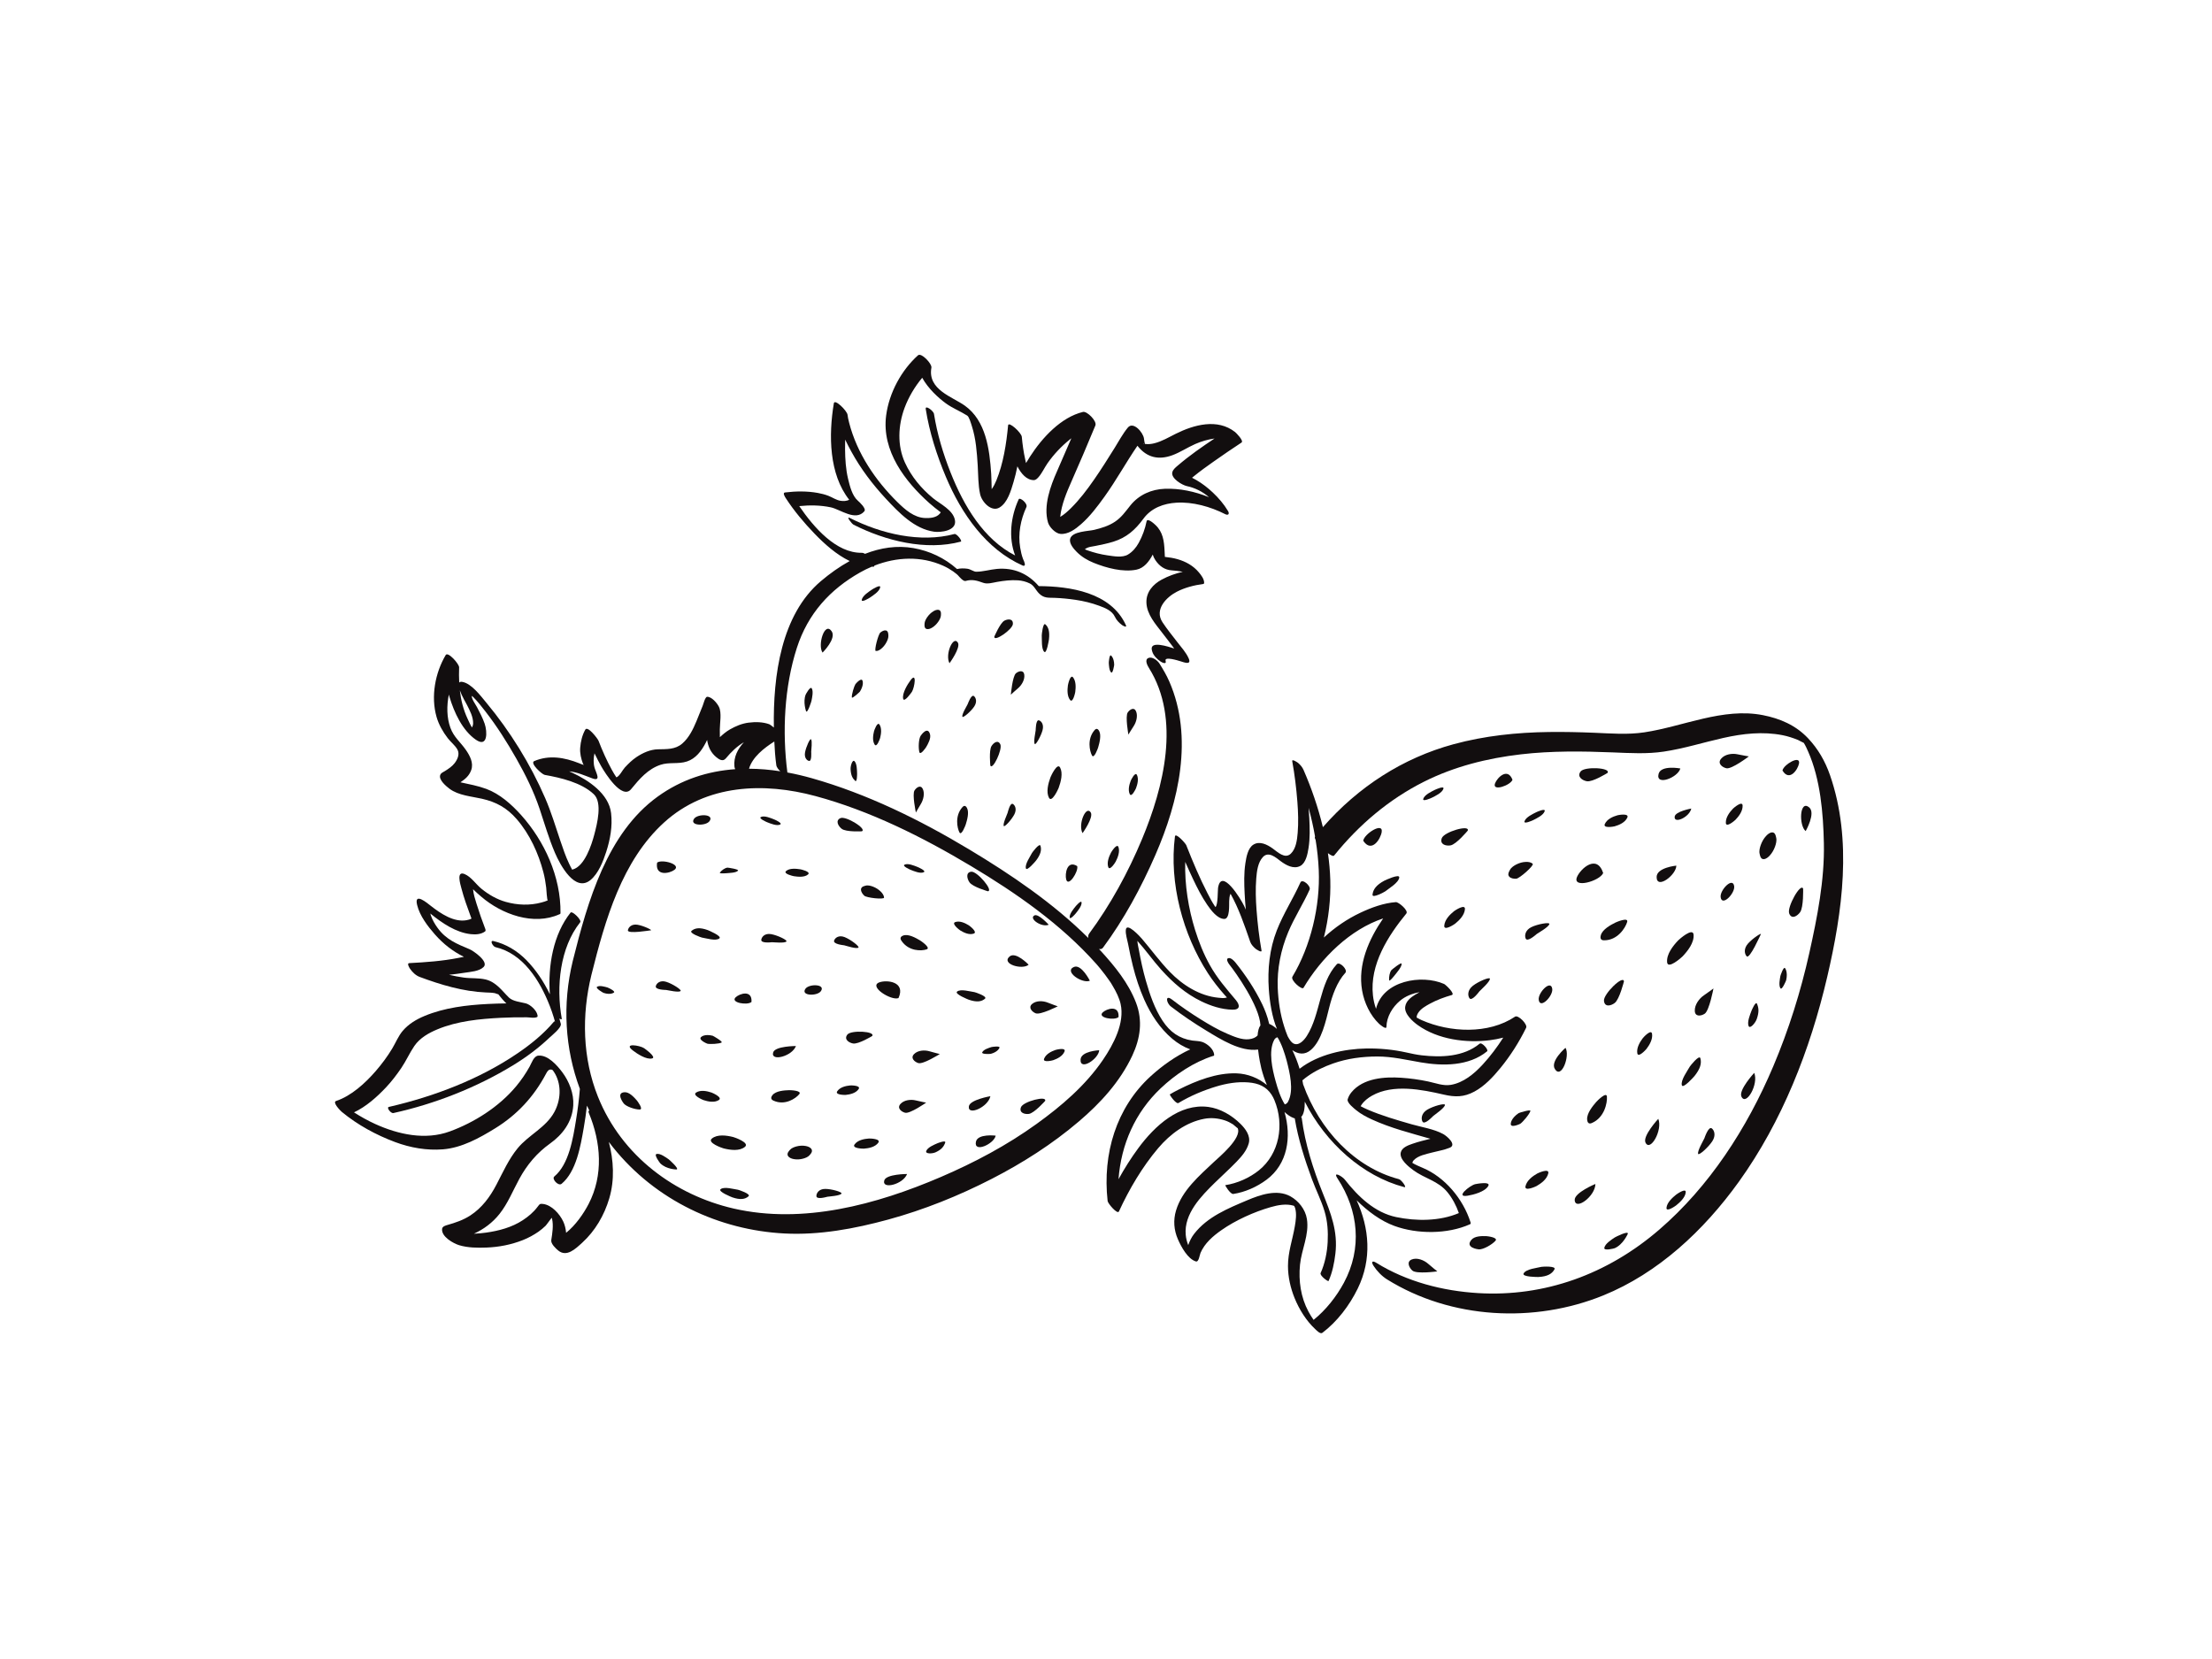 <?xml version="1.0" encoding="utf-8"?>
<!-- Generator: Adobe Illustrator 17.0.0, SVG Export Plug-In . SVG Version: 6.00 Build 0)  -->
<!DOCTYPE svg PUBLIC "-//W3C//DTD SVG 1.1//EN" "http://www.w3.org/Graphics/SVG/1.1/DTD/svg11.dtd">
<svg version="1.1" id="Layer_1" xmlns="http://www.w3.org/2000/svg" xmlns:xlink="http://www.w3.org/1999/xlink" x="0px" y="0px"
	 width="800px" height="600px" viewBox="0 0 800 600" enable-background="new 0 0 800 600" xml:space="preserve">
<g>
	<path fill="#120E0F" d="M269.421,414.772c1.815-1.51-3.748-3.426-4.255-3.552c-2.412-0.602-5.754-1.072-7.718,0.562
		c-1.814,1.51,3.75,3.426,4.256,3.552C264.116,415.936,267.458,416.406,269.421,414.772z"/>
	<path fill="#120E0F" d="M329.405,314.615c1.12,0.435,3.499,1.455,4.707,0.821c0.962-0.505-2.079-1.813-2.273-1.887
		c-1.121-0.434-3.5-1.457-4.707-0.821C326.171,313.233,329.211,314.541,329.405,314.615z"/>
	<path fill="#120E0F" d="M338.964,413.509c-1.101,0.489-3.502,1.45-3.983,2.785c-0.379,1.063,2.175,1.014,3.431,0.431
		c2.186-1.017,2.95-2.13,3.43-3.465C342.223,412.198,339.153,413.425,338.964,413.509z"/>
	<path fill="#120E0F" d="M241.852,419.291c-0.997-0.694-3.093-2.265-4.406-1.938c-1.044,0.26,1.205,3.232,1.356,3.383
		c2.229,2.218,5.907,2.218,5.907,2.218C245.753,422.694,242.025,419.411,241.852,419.291z"/>
	<path fill="#120E0F" d="M282.163,298.196c0.962-0.506-2.079-1.812-2.272-1.888c-1.121-0.433-3.499-1.456-4.707-0.821
		c-0.961,0.506,2.079,1.814,2.272,1.889C278.577,297.81,280.956,298.831,282.163,298.196z"/>
	<path fill="#120E0F" d="M358.186,396.455c0,0-7.449,1.276-7.783,3.672C349.912,403.666,357.369,400.417,358.186,396.455z"/>
	<path fill="#120E0F" d="M374.549,366.472c1.691,0.693,8.003-2.523,8.003-2.523s-2.329-0.813-3.606-1.337
		c-1.691-0.694-4.211-0.798-5.693,0.499C371.766,364.413,373.271,365.948,374.549,366.472z"/>
	<path fill="#120E0F" d="M327.349,402.437c1.763,0.443,7.606-3.652,7.606-3.652s-2.413-0.47-3.746-0.805
		c-1.764-0.444-4.273-0.186-5.576,1.314C324.327,400.796,326.015,402.102,327.349,402.437z"/>
	<path fill="#120E0F" d="M358.575,378.682c-0.91,0.296-2.853,0.862-3.329,1.882c-0.383,0.819,2.924,0.615,3.083,0.571
		c2.603-0.685,3.133-2.17,3.133-2.17C361.844,378.146,358.734,378.631,358.575,378.682z"/>
	<path fill="#120E0F" d="M284.42,340.494c0.46-0.493-3.287-2.272-5.564-2.654c-2.276-0.383-3.387,1.005-3.526,2.016
		c-0.198,1.427,3.713,0.915,3.869,0.915C280.018,340.777,283.766,341.196,284.42,340.494z"/>
	<path fill="#120E0F" d="M335.155,343.34c1.599-0.561-2.165-3.085-2.443-3.249c-1.522-0.901-4.188-2.402-6.019-1.758
		c-1.599,0.561-0.839,1.652-0.654,1.926C328.663,344.13,333.323,343.983,335.155,343.34z"/>
	<path fill="#120E0F" d="M262.802,315.805c0.88-0.093,3.486-0.114,4.12-0.939c0.377-0.489-3.635-1.096-3.843-1.073
		c-0.88,0.092-2.083,0.939-2.718,1.763C259.986,316.045,262.595,315.826,262.802,315.805z"/>
	<path fill="#120E0F" d="M314.254,411.76c-1.749,0.127-4.061,0.57-5.195,2.142c-1.053,1.458,3.012,1.549,3.387,1.52
		c1.75-0.127,4.061-0.569,5.196-2.14C318.695,411.821,314.63,411.733,314.254,411.76z"/>
	<path fill="#120E0F" d="M311.39,321.771c0.021,0.836,0.621,1.604,1.155,2.145c0.795,0.807,7.198,1.477,7.18,0.72
		c-0.021-0.834-0.621-1.602-1.154-2.144c-0.796-0.808-1.784-1.422-2.817-1.822c-0.796-0.306-1.857-0.601-2.71-0.354
		c-0.173,0.051-0.346,0.101-0.519,0.151C311.912,320.645,311.372,321.016,311.39,321.771z"/>
	<path fill="#120E0F" d="M306.458,374.178c-1.341,1.731,0.592,2.954,2.066,3.212c1.934,0.339,6.896-2.689,6.896-2.689
		C316.762,372.97,307.789,372.457,306.458,374.178z"/>
	<path fill="#120E0F" d="M369.257,400.418c-0.811,2.068,1.374,2.647,2.855,2.442c1.944-0.267,5.868-4.686,5.868-4.686
		C378.792,396.106,370.062,398.362,369.257,400.418z"/>
	<path fill="#120E0F" d="M357.287,322.341c2.103-0.222-3.908-7.297-5.998-7.075c-2.104,0.223-1.55,2.534-0.678,3.82
		C351.755,320.772,357.287,322.341,357.287,322.341z"/>
	<path fill="#120E0F" d="M304.408,299.745c1.58,1.229,7.299,0.909,7.299,0.909c1.936-0.9-5.846-5.659-7.769-4.764
		C302.002,296.791,303.204,298.808,304.408,299.745z"/>
	<path fill="#120E0F" d="M356.241,361.189c0.978-0.856-3.556-2.34-3.806-2.371c-1.428-0.18-5.056-1.279-6.309-0.18
		c-0.979,0.855,4.026,2.846,4.265,2.928C353.231,362.535,354.986,362.289,356.241,361.189z"/>
	<path fill="#120E0F" d="M266.902,430.29c-1.428-0.18-5.055-1.279-6.31-0.179c-0.977,0.855,4.027,2.845,4.266,2.927
		c2.839,0.97,4.594,0.723,5.85-0.377C271.685,431.806,267.152,430.321,266.902,430.29z"/>
	<path fill="#120E0F" d="M372.019,348.903c0,0-4.662-4.925-6.911-2.957C362.016,348.655,369.77,350.873,372.019,348.903z"/>
	<path fill="#120E0F" d="M352.953,412.941c-0.84,4.155,6.542,0.803,7.153-2.219C360.106,410.722,353.566,409.919,352.953,412.941z"
		/>
	<path fill="#120E0F" d="M390.801,383.209c-0.217,4.244,6.579-0.293,6.735-3.379C397.536,379.83,390.957,380.124,390.801,383.209z"
		/>
	<path fill="#120E0F" d="M394.166,354.691c0,0-3.099-6.154-5.793-4.968C384.669,351.355,391.471,355.877,394.166,354.691z"/>
	<path fill="#120E0F" d="M287.094,316.884c1.49,0.231,3.877,0.48,5.145-0.63c1.135-0.994-2.513-1.817-2.796-1.861
		c-1.49-0.231-3.878-0.481-5.146,0.629C283.163,316.017,286.811,316.84,287.094,316.884z"/>
	<path fill="#120E0F" d="M352.167,337.649c1.503-0.532-1.486-2.806-1.786-2.992c-1.383-0.859-3.303-1.74-4.914-1.17
		c-1.503,0.531,1.484,2.805,1.786,2.992C348.634,337.337,350.555,338.218,352.167,337.649z"/>
	<path fill="#120E0F" d="M324.953,360.973c2.748-6.044-4.368-6.68-6.999-5.664C314.082,356.803,322.322,361.989,324.953,360.973z"/>
	<path fill="#120E0F" d="M243.948,314.57c2.55-1.978-4.566-3.929-6.299-2.584C236.847,317.06,242.215,315.914,243.948,314.57z"/>
	<path fill="#120E0F" d="M232.941,379.088c-1.597-1.057-7.662-1.984-4.088,0.808c1.517,1.185,4.958,3.456,7.018,2.892
		C237.511,382.339,233.217,379.272,232.941,379.088z"/>
	<path fill="#120E0F" d="M279.629,380.617c-1.019,3.411,6.833,1.463,8.236-2.309C287.865,378.308,280.32,378.309,279.629,380.617z"
		/>
	<path fill="#120E0F" d="M319.816,426.904c-1.018,3.411,6.833,1.463,8.236-2.31C328.052,424.594,320.506,424.595,319.816,426.904z"
		/>
	<path fill="#120E0F" d="M379.28,334.441c0,0-3.713-4.126-5.178-3.367C371.939,332.195,376.751,335.53,379.28,334.441z"/>
	<path fill="#120E0F" d="M330.552,381.255c-1.37,1.438,0.258,2.824,1.576,3.224c1.741,0.53,7.756-3.274,7.756-3.274
		s-2.387-0.588-3.705-0.988C334.437,379.686,331.919,379.82,330.552,381.255z"/>
	<path fill="#120E0F" d="M219.704,357.133c-0.922-0.251-2.857-0.848-3.767-0.243c-0.731,0.485,2.187,2.145,2.344,2.198
		c2.557,0.858,3.742-0.112,3.742-0.112C222.754,358.489,219.864,357.176,219.704,357.133z"/>
	<path fill="#120E0F" d="M305.287,341.877c0.8,0.182,4.39,1.395,5.165,0.847c0.544-0.384-2.785-2.928-4.94-3.791
		c-2.157-0.862-3.508,0.259-3.84,1.219C301.206,341.508,305.134,341.845,305.287,341.877z"/>
	<path fill="#120E0F" d="M235.352,336.464c0.818,0.011-2.456-1.611-4.73-2.007c-2.276-0.394-3.392,0.987-3.538,1.998
		C226.88,337.882,235.195,336.464,235.352,336.464z"/>
	<path fill="#120E0F" d="M240.915,355.078c-2.216-0.67-3.476,0.566-3.73,1.552c-0.359,1.392,3.581,1.382,3.737,1.403
		c0.811,0.109,4.484,1.003,5.213,0.389C246.647,357.992,243.131,355.748,240.915,355.078z"/>
	<path fill="#120E0F" d="M298.445,429.985c-2.304,0.002-3.195,1.557-3.183,2.578c0.017,1.443,3.802,0.286,3.957,0.26
		c0.809-0.131,4.572-0.341,5.114-1.143C304.714,431.117,300.751,429.984,298.445,429.985z"/>
	<path fill="#120E0F" d="M289.065,395.722c1.096-1.355-3.358-1.459-3.675-1.447c-1.744,0.06-4.758,0.234-6.012,1.785
		c-1.096,1.356,0.087,1.875,0.379,2.008C283.89,399.949,287.81,397.273,289.065,395.722z"/>
	<path fill="#120E0F" d="M253.697,374.957c-1.49,0.987,1.895,2.445,2.096,2.501c0.855,0.241,4.328,0.103,5.196-0.431
		c0.515-0.318-3.038-2.39-3.24-2.44C254.845,373.874,253.697,374.957,253.697,374.957z"/>
	<path fill="#120E0F" d="M259.97,397.856c1.481-0.954-2.276-2.602-2.635-2.72c-1.674-0.556-3.979-1.032-5.574-0.005
		c-1.481,0.956,2.277,2.602,2.636,2.722C256.069,398.407,258.375,398.884,259.97,397.856z"/>
	<path fill="#120E0F" d="M291.358,414.457c-1.085-0.198-2.23-0.122-3.296,0.16c-0.821,0.217-1.856,0.603-2.433,1.314
		c-0.116,0.144-0.234,0.289-0.349,0.434c-0.415,0.509-0.667,1.137-0.251,1.752c0.457,0.68,1.361,0.96,2.089,1.093
		c1.086,0.197,2.231,0.12,3.297-0.162c0.821-0.217,1.856-0.602,2.432-1.314c0.117-0.143,0.234-0.287,0.351-0.431
		c0.415-0.511,0.665-1.139,0.25-1.754C292.989,414.868,292.087,414.589,291.358,414.457z"/>
	<path fill="#120E0F" d="M260.184,339.378c0.991-0.839-3.983-2.914-4.222-3c-2.824-1.017-4.582-0.801-5.855,0.278
		c-0.99,0.839,3.521,2.4,3.771,2.435C255.302,339.295,258.912,340.455,260.184,339.378z"/>
	<path fill="#120E0F" d="M291.286,357.616c-1.81,2.595,4.287,2.727,5.604,0.838C298.7,355.86,292.604,355.728,291.286,357.616z"/>
	<path fill="#120E0F" d="M256.622,296.957c1.81-2.594-4.286-2.726-5.604-0.837C249.208,298.714,255.306,298.846,256.622,296.957z"/>
	<path fill="#120E0F" d="M225.926,395.016c-3.299,0.157-0.523,3.869-0.329,4.093c1.021,1.173,4.122,2.178,5.767,2.162
		c1.472-0.015-0.873-3.087-1.066-3.312C229.277,396.787,227.57,394.938,225.926,395.016z"/>
	<path fill="#120E0F" d="M310.532,393.883c0.926-1.362-2.754-1.353-3.102-1.316c-1.595,0.161-3.638,0.638-4.63,2.098
		c-0.925,1.363,2.754,1.353,3.102,1.319C307.496,395.821,309.54,395.345,310.532,393.883z"/>
	<path fill="#120E0F" d="M381.695,379.736c-1.521,0.534-3.414,1.481-4.073,3.138c-0.615,1.547,2.97,0.67,3.301,0.553
		c1.52-0.533,3.413-1.48,4.073-3.139C385.612,378.741,382.027,379.619,381.695,379.736z"/>
	<path fill="#120E0F" d="M266.064,360.679c-2.069,1.968,4.323,3.017,5.728,1.68C272.077,357.842,267.47,359.341,266.064,360.679z"/>
	<path fill="#120E0F" d="M398.814,366.148c-2.068,1.968,4.322,3.017,5.728,1.679C404.826,363.312,400.22,364.81,398.814,366.148z"/>
	<path fill="#120E0F" d="M410.852,362.628c-2.738-7.129-7.663-13.156-12.624-18.588c-0.251-0.275-0.512-0.541-0.766-0.814
		c0.584,0.11,1.107-0.019,1.46-0.494c7.548-10.177,13.82-21.766,18.943-33.532c8.405-19.305,13.857-42.455,5.038-62.704
		c-0.994-2.279-2.239-4.397-3.544-6.479c-0.724-1.154-2.618-2.621-3.997-2.063c-1.522,0.615-0.388,2.734,0.161,3.609
		c11.599,18.49,5.319,43.154-2.456,61.825c-5.032,12.085-11.49,23.904-19.168,34.283c-0.001,0.001-0.002,0.003-0.003,0.004
		c-0.331,0.446-0.395,0.996-0.278,1.575c-12.819-12.725-28.007-22.974-43.107-32.049c-17.897-10.754-36.993-20.109-56.856-25.735
		c-2.935-0.831-5.903-1.536-8.888-2.088c-1.907-14.754-1.104-30.982,3.414-45.027c4.017-12.489,12.069-21.191,22.847-27.301
		c1.38-0.783,2.8-1.482,4.248-2.094c0.185,0.004,0.37,0.008,0.555,0.006c0.291-0.004,0.399-0.159,0.393-0.393
		c8.028-3.152,16.867-3.566,24.901,0.043c1.251,0.562,2.469,1.258,3.607,2.052c0.471,0.329,0.931,0.688,1.268,0.976
		c0.26,0.223,0.512,0.485,0.489,0.457c0.536,0.605,1.931,2.251,2.722,2.019c2.352-0.691,4.169-0.138,6.397,0.666
		c1.53,0.552,3.459-0.063,4.985-0.328c2.506-0.435,5.005-0.753,7.546-0.578c1.488,0.102,2.988,0.475,4.341,1.157
		c1.516,0.764,2.105,2.389,3.286,3.576c1.81,1.82,3.402,1.517,5.704,1.608c2.514,0.099,5.022,0.348,7.514,0.716
		c2.909,0.43,5.775,1.121,8.554,2.147c2.121,0.783,4.649,1.743,5.697,4.03c0.547,1.194,1.576,2.211,2.579,2.958
		c0.261,0.194,1.9,1.151,1.364-0.019c-5.447-11.888-20.331-14.014-31.492-14.076c-3.915-4.529-9.031-6.762-15.117-6.222
		c-2.505,0.222-4.988,1.011-7.504,1.021c-0.931,0.004-1.975-0.916-3.246-1.09c-1.237-0.17-2.481-0.163-3.698,0.112
		c-4.483-4.012-9.973-6.555-15.743-7.57c-6.009-1.057-11.93-0.109-17.513,2.069c-0.403-0.229-0.82-0.373-1.234-0.367
		c-9.194,0.122-17.255-9.096-22.575-16.888c3.794-0.394,7.712-0.347,11.438,0.447c3.378,0.719,8.929,5.147,12.106,1.427
		c0.83-0.971-1.815-3.369-2.322-3.809c-2.08-1.805-2.935-5.308-3.569-7.964c-0.822-3.449-1.04-7.059-1.083-10.608
		c-0.014-1.176-0.001-2.36,0.038-3.545c0.736,1.539,1.517,3.032,2.301,4.461c3.379,6.154,7.641,11.757,12.325,16.802
		c4.841,5.214,10.432,11.042,17.532,12.041c2.283,0.321,8.284-0.242,7.544-4.194c-0.693-3.703-5.392-5.84-7.945-7.95
		c-4.202-3.474-7.777-7.697-10.131-12.841c-2.837-6.2-2.483-13.482-0.149-19.775c1.441-3.885,3.69-7.693,6.39-10.907
		c2.128,3.86,5.754,7.211,8.526,9.233c2.463,1.797,5.218,2.836,7.747,4.444c0.716,0.455,1.383,2.88,1.698,3.858
		c1.455,4.513,1.801,9.412,2.099,14.145c0.216,3.439,0.122,7.045,0.87,10.415c0.645,2.908,4.112,6.524,6.965,4.857
		c2.959-1.729,4.174-6.077,5.132-9.293c0.55-1.846,0.998-3.73,1.381-5.63c1.351,2.66,3.349,4.991,5.986,4.989
		c0.598,0,1.185-0.56,1.571-0.985c1.323-1.453,2.217-3.51,3.359-5.14c2.265-3.231,4.981-6.087,7.977-8.522
		c0.202-0.164,0.412-0.326,0.62-0.489c-1.7,3.991-3.425,7.971-5.179,11.934c-2.373,5.363-4.986,12.424-3.276,18.482
		c0.5,1.772,2.763,4.026,4.506,4.166c2.805,0.224,5.401-1.705,7.476-3.522c3.233-2.831,5.92-6.407,8.46-9.939
		c4.262-5.925,7.792-12.403,11.92-18.42c3.401,4.359,7.707,5.213,12.577,3.447c2.879-1.044,5.482-2.821,8.289-4.056
		c2.248-0.989,4.612-1.672,7.018-2.012c-4.564,3.033-9.095,6.183-13.265,9.761c-0.755,0.648-1.73,1.378-2.002,2.432
		c-0.586,2.266,3.655,4.683,5.218,5.011c2.895,0.607,5.758,2,8.05,4.03c-5.089-2.071-10.642-3.253-15.991-3.051
		c-4.765,0.179-9.339,2.121-12.48,6.06c-1.782,2.235-3.174,4.267-5.548,5.857c-2.285,1.531-4.951,2.322-7.552,2.949
		c-1.973,0.475-7.871,0.499-8.63,3.167c-0.492,1.73,1.292,3.727,2.331,4.776c1.797,1.814,3.899,3.054,6.193,3.982
		c4.56,1.844,10.58,3.469,15.467,2.454c2.646-0.55,4.523-2.865,5.856-5.449c0.222,0.708,0.525,1.388,0.96,2.024
		c1.504,2.2,3.375,3.502,5.873,3.679c1.315,0.093,2.688,0.24,4.034,0.515c-2.657,0.622-5.254,1.543-7.683,2.866
		c-3.017,1.642-5.587,4.403-5.469,8.267c0.131,4.282,3.302,7.772,5.666,10.871c1.333,1.748,2.698,3.468,4.01,5.234
		c0.084,0.114,0.22,0.303,0.366,0.508c-0.131-0.039-0.263-0.079-0.393-0.116c-1.315-0.38-8.803-3.062-7.633,0.902
		c0.037,0.124,0.073,0.248,0.11,0.372c0.431,1.461,1.839,2.769,2.992,3.558c0.501,0.342,2.255,1.213,1.819-0.263
		c-0.505-1.708,4.638-0.053,5.273,0.133c1.271,0.373,4.213,1.613,3.074-1.009c-0.936-2.152-2.705-4.052-4.091-5.86
		c-1.814-2.368-3.712-4.679-5.367-7.181c-3.091-4.674,1.487-9.162,5.168-11.061c2.916-1.505,6.303-2.375,9.509-2.787
		c0.239-0.031,0.364-0.176,0.376-0.435c0.011-1.402-1.085-2.784-1.883-3.747c-2.049-2.475-4.784-3.945-7.715-4.797
		c-1.503-0.437-3.055-0.669-4.608-0.837c-0.047-0.674-0.069-1.352-0.1-2.026c-0.17-3.711-0.579-6.974-3.337-9.541
		c-0.361-0.336-2.897-2.714-3.183-1.266c-0.538,2.716-1.516,5.353-2.825,7.739c-0.957,1.745-2.24,3.253-3.887,4.244
		c-2.044,1.231-5.214,0.61-7.394,0.303c-2.469-0.348-4.908-0.981-7.273-1.813c-0.316-0.111-0.631-0.236-0.943-0.369
		c0.033-0.03,0.068-0.062,0.107-0.094c0.986-0.822,2.69-0.931,3.868-1.169c2.133-0.43,4.256-0.855,6.343-1.504
		c4.709-1.465,7.874-4.224,10.86-8.306c2.896-3.96,7.428-5.517,11.934-5.796c5.9-0.365,12.327,1.434,17.656,4.149
		c1.029,0.525,1.676-0.025,1-1.156c-1.494-2.503-3.409-4.713-5.482-6.669c-1.837-1.732-3.827-3.28-5.982-4.521
		c-0.504-0.29-1.016-0.563-1.533-0.823c0.254-0.21,0.508-0.418,0.762-0.625c2.243-1.826,4.597-3.5,6.946-5.163
		c3.354-2.375,6.75-4.685,10.176-6.938c0.953-0.627-1.99-3.548-2.322-3.809c-6.391-5.014-14.88-2.641-21.457,0.632
		c-2.586,1.287-4.968,2.735-7.768,3.44c-1.064,0.268-2.211,0.392-3.297,0.236c-0.033-0.005-0.058-0.01-0.088-0.015
		c-0.177-0.635-0.251-1.297-0.343-1.953c-0.309-2.221-3.869-6.335-5.831-3.953c-1.838,2.231-3.275,4.929-4.808,7.4
		c-2.396,3.859-4.821,7.695-7.4,11.415c-2.556,3.687-5.283,7.287-8.44,10.399c-1.116,1.1-2.399,2.261-3.807,3.087
		c0.431-4.462,2.416-9.088,3.997-12.663c2.989-6.757,5.887-13.563,8.717-20.399c0.655-1.582-3.029-5.253-4.473-4.904
		c-7.944,1.922-14.715,9.258-19.166,16.147c-0.497,0.769-0.922,1.595-1.45,2.337c-0.105-0.457-0.199-0.893-0.28-1.258
		c-0.605-2.689-0.989-5.458-1.241-8.212c-0.141-1.545-4.803-5.738-4.952-4.167c-0.635,6.687-1.722,13.755-4.246,19.93
		c-0.455,1.114-1.004,2.2-1.697,3.163c-0.072-1.881-0.055-3.78-0.171-5.548c-0.596-9.013-1.943-19.221-9.51-24.641
		c-4.531-3.246-13.566-5.786-12.115-13.758c0.254-1.394-3.644-5.553-4.849-4.47c-5.965,5.363-10.432,13.48-11.521,21.768
		c-1.69,12.868,6.983,23.961,15.537,31.613c1.353,1.211,2.775,2.331,4.22,3.411c-0.092,0.153-0.22,0.33-0.403,0.536
		c-1.279,1.437-3.501,1.581-5.216,1.525c-4.035-0.131-7.299-3.036-10.119-5.818c-7.814-7.706-14.557-17.534-17.409-28.668
		c-0.277-1.081-0.495-2.08-0.573-2.851c-0.144-1.415-4.659-5.916-4.952-4.167c-1.937,11.562-1.745,25.639,5.546,34.883
		c-0.953,0.537-2.185,0.535-3.193,0.369c-1.547-0.256-2.881-1.232-4.337-1.79c-1.247-0.477-2.507-0.795-3.811-1.033
		c-3.881-0.706-8-0.654-11.905-0.169c-0.941,0.117,0.098,1.72,0.292,2.02c3.02,4.656,6.627,8.938,10.417,12.869
		c3.584,3.717,7.922,7.609,12.721,9.91c-3.709,2.039-7.213,4.549-10.424,7.27c-14.343,12.152-17.316,34.136-17.001,52.946
		c-0.754-0.633-1.429-1.112-1.643-1.19c-2.357-0.86-5.069-0.886-7.507-0.577c-2.387,0.302-4.646,1.245-6.754,2.455
		c-1.317,0.756-2.499,1.75-3.624,2.797c-0.016-0.932-0.019-1.864-0.019-2.794c0-2.327,0.742-6.024-0.317-8.18
		c-0.682-1.389-2.656-3.699-4.278-3.627c-0.719,0.032-1.358,2.64-1.608,3.253c-0.761,1.864-1.487,3.744-2.263,5.601
		c-1.249,2.987-2.704,5.95-5.104,8.042c-2.572,2.243-5.727,2.005-8.82,2.089c-2.806,0.076-5.456,1.276-7.807,2.852
		c-1.53,1.026-2.871,2.354-4.143,3.717c-0.855,0.916-1.886,3.127-3.061,3.586c-0.593-0.853-1.115-1.758-1.621-2.673
		c-1.86-3.37-3.453-6.953-4.848-10.574c-0.284-0.739-3.928-5.528-4.778-4.034c-1.115,1.959-1.674,4.299-1.851,6.566
		c-0.155,1.985,0.325,3.991,1.021,5.805c0.087,0.226,0.236,0.366,0.367,0.449c-0.61-0.16-1.207-0.431-1.795-0.664
		c-5.276-2.087-10.797-3.073-16.217-0.768c-1.687,0.718,2.784,4.811,3.792,4.991c5.754,1.03,13.245,2.745,17.732,6.97
		c3.227,3.039,1.189,10.833,0.225,14.515c-1.033,3.94-3.537,11.57-7.831,12.729c-0.077,0.021-0.14,0.039-0.198,0.055
		c-0.418-0.693-0.767-1.442-1.116-2.172c-1.272-2.661-2.223-5.512-3.172-8.32c-1.747-5.174-3.299-10.36-5.463-15.358
		c-5.374-12.41-12.77-24.29-21.253-34.482c-2.096-2.518-5.414-7.027-8.769-7.582c-0.537-0.089-0.882,0.02-1.081,0.267
		c-0.096-1.813-0.098-3.647-0.033-5.502c0.044-1.245-4.046-5.828-4.849-4.47c-3.825,6.469-5.425,14.988-3.317,22.369
		c0.808,2.83,2.328,5.444,4.064,7.711c1.05,1.37,2.614,2.557,3.467,4.064c0.956,1.689,0.047,3.603-0.961,4.932
		c-0.928,1.224-2.272,2.09-3.517,2.88c-0.567,0.36-1.353,0.626-1.668,1.31c-0.836,1.817,2.227,4.283,3.298,5.092
		c3.241,2.445,8,2.766,11.759,3.623c5.088,1.161,8.995,3.248,12.593,7.416c4.632,5.365,7.799,12.199,9.622,19.215
		c0.468,1.8,0.781,3.638,1.004,5.49c0.053,0.436,0.281,4.765,0.588,4.626c-0.731,0.331-1.508,0.553-2.274,0.762
		c-4.246,1.156-8.698,0.976-12.916-0.206c-3.216-0.901-6.186-2.611-8.826-4.761c-1.997-1.627-3.681-4.303-6.088-5.304
		c-3.085-1.282-1.532,3.7-1.129,5.236c0.909,3.462,2.135,6.839,3.374,10.177c0.083,0.224,0.168,0.447,0.252,0.67
		c-0.535,0.338-1.191,0.493-1.826,0.604c-4.564,0.803-9.309-2.396-12.801-5.125c-1.411-1.103-6.187-5.155-5.037-0.398
		c0.963,3.985,3.867,7.74,6.424,10.652c3.072,3.498,6.555,6.176,10.487,8.111c-0.657,0.155-1.328,0.261-1.932,0.382
		c-5.857,1.173-11.902,1.578-17.846,1.897c-0.951,0.051,0.12,1.768,0.292,2.02c0.872,1.276,2.096,2.447,3.5,2.971
		c7.621,2.845,15.776,5.275,23.864,5.616c1.131,0.048,2.23,0.049,3.351,0.258c0.203,0.038,1.088,0.446,1.194,0.367
		c0.208,0.261,0.539,0.657,0.624,0.767c0.577,0.743,1.203,1.434,1.848,2.108c0.156,0.163,0.327,0.307,0.49,0.463
		c-2.217,0.021-4.434,0.084-6.649,0.198c-7.724,0.399-15.708,1.317-22.969,4.341c-2.934,1.222-5.782,2.898-7.918,5.428
		c-1.549,1.834-2.505,4.251-3.746,6.32c-1.751,2.918-3.779,5.636-5.975,8.176c-3.803,4.398-8.878,9.013-14.335,10.823
		c-1.477,0.49,1.63,3.595,2.049,3.941c5.752,4.749,12.448,8.368,19.27,10.915c5.547,2.072,11.472,3.102,17.339,2.634
		c6.772-0.541,13.16-4.071,18.956-7.656c7.791-4.819,13.874-11.306,18.306-19.683c0.473-0.895,0.957-1.723,2.03-1.485
		c0.134,0.03,0.338,0.172,0.404,0.209c0.24,0.308,0.703,1.017,0.942,1.464c2.281,4.264,1.879,9.531-0.378,13.676
		c-3.068,5.633-9.294,8.258-13.265,13.086c-3.215,3.91-5.315,8.651-7.675,13.166c-2.355,4.507-5.255,8.386-9.391,11.106
		c-2.567,1.688-5.447,2.655-8.333,3.474c-0.65,0.185-1.813,0.508-1.921,1.391c-0.348,2.845,4.101,5.298,6.178,5.924
		c3.144,0.949,6.626,0.972,9.861,0.853c4.472-0.164,8.944-1.033,13.149-2.694c1.983-0.783,3.883-1.813,5.659-3.04
		c0.913-0.631,1.758-1.364,2.571-2.135c0.362-0.344,2.108-2.881,2.276-2.903c0.001,0,0.001,0,0.001,0
		c0.026,0.136,0.051,0.265,0.076,0.375c0.552,2.454,0.093,5.268-0.29,7.702c-0.211,1.345,1.687,3.073,2.472,3.727
		c3.088,2.574,6.269-0.557,8.735-2.805c4.621-4.213,7.955-9.86,9.78-16.057c1.968-6.684,1.567-13.731-0.172-20.386
		c0.493,0.658,0.995,1.31,1.511,1.954c15.49,19.324,38.556,29.951,61.992,31.167c12.625,0.655,25.358-1.705,37.556-5.036
		c12.891-3.52,25.435-8.563,37.436-14.722c11.123-5.709,21.863-12.544,31.538-20.788c7.685-6.549,14.822-14.264,19.281-23.77
		C412.42,375.558,413.352,369.139,410.852,362.628z M415.653,190.551C415.616,190.485,415.621,190.48,415.653,190.551
		L415.653,190.551z M413.872,160.506C413.165,160.346,413.477,160.131,413.872,160.506L413.872,160.506z M280.04,268.174
		c0.132,2.85,0.331,5.713,0.719,8.534c0.113,0.817,0.8,1.614,1.456,2.241c-3.772-0.583-7.559-0.911-11.327-0.93
		C272.132,273.771,276.368,270.512,280.04,268.174z M168.897,254.961c1.036,2.026,2.255,4.312,2.218,6.694
		c-0.006,0.409-0.106,0.775-0.272,1.138c-0.058,0.127-0.114,0.217-0.168,0.291c-0.612-0.999-1.099-2.132-1.576-3.156
		c-1.546-3.314-2.393-6.744-2.797-10.266C167.081,251.829,168.624,254.429,168.897,254.961z M170.445,263.293
		C170.272,263.364,170.218,263.188,170.445,263.293L170.445,263.293z M212.943,402.471c4.434,10.691,5.358,22.508-0.069,32.978
		c-1.824,3.519-4.722,7.683-8.131,10.413c-0.13-1.413-0.442-2.804-1.026-4.057c-1.321-2.833-4.214-5.989-7.288-6.374
		c-1.117-0.14-1.229-0.02-1.995,1.013c-1.469,1.981-3.367,3.551-5.364,4.862c-3.969,2.606-8.665,3.838-13.229,4.485
		c-1.466,0.207-2.957,0.345-4.452,0.401c3.539-1.612,6.732-3.96,9.274-7.164c2.98-3.754,4.839-8.399,7.135-12.633
		c2.806-5.176,6.456-9.479,11.101-12.794c4.527-3.23,8.074-7.81,8.433-13.838c0.256-4.292-1.492-8.648-3.942-11.938
		c-1.927-2.588-5.219-6.304-8.632-6.052c-1.722,0.127-2.462,2.629-3.204,3.965c-1.415,2.545-3.047,4.925-4.885,7.133
		c-6.237,7.491-15.235,13.123-24,16.327c-8.849,3.235-18.605,1.117-26.98-2.692c-2.644-1.202-5.194-2.629-7.661-4.208
		c4.372-2.048,8.333-5.583,11.623-9.077c2.014-2.14,3.811-4.505,5.484-6.959c1.739-2.552,2.992-5.449,4.73-7.982
		c2.007-2.926,5.25-4.724,8.323-6.004c7.239-3.015,15.313-3.78,23.001-4.177c3.088-0.16,6.18-0.198,9.271-0.177
		c1.088,0.007,2.867,0.418,3.881-0.136c0.133-0.234,0.144-0.48,0.033-0.738c-0.373-1.735-2.63-3.762-4.205-4.165
		c-1.879-0.481-4.68-0.724-6.091-2.091c-2.478-2.4-4.589-5.623-8.464-6.553c-2.531-0.607-5.236-0.328-7.808-0.674
		c-1.81-0.243-3.606-0.603-5.392-1.016c1.909-0.209,3.814-0.456,5.71-0.754c2.003-0.315,5.204-0.494,6.789-2.075
		c1.968-1.962-3.74-5.852-5.071-6.414c-4.573-1.93-8.494-3.433-11.623-7.775c-0.961-1.333-1.818-2.802-2.375-4.385
		c-0.089-0.253-0.165-0.503-0.211-0.761c0.054,0.044,0.107,0.09,0.162,0.134c4.16,3.374,9.139,6.744,14.443,7.328
		c1.734,0.191,3.767,0.114,5.253-1.022c0.009-0.007,0.019-0.015,0.028-0.023c0.133-0.234,0.144-0.48,0.033-0.738
		c-1.167-3.034-2.248-6.113-3.211-9.229c-0.519-1.68-1.104-3.448-1.246-5.223c-0.001-0.006,0-0.01-0.001-0.016
		c0.024,0.023,0.046,0.048,0.069,0.071c0.908,0.912,1.879,1.76,2.848,2.593c7.483,6.434,18.985,10.621,28.33,6.391
		c0.238-0.031,0.364-0.176,0.376-0.435c0.166-13.155-5.859-26.085-14.208-35.406c-3.531-3.942-7.795-7.712-12.667-9.509
		c-3.019-1.113-6.184-1.682-9.313-2.374c1.639-1.117,3.141-2.27,3.91-4.45c0.924-2.616-0.558-5.265-1.97-7.3
		c-1.951-2.814-4.327-4.557-5.564-7.952c-1.348-3.701-1.382-7.954-0.569-12.034c0.071,0.262,0.132,0.525,0.21,0.785
		c1.731,5.758,4.704,12.212,9.585,15.571c4.298,2.958,4.16-2.907,3.161-5.802c-0.724-2.1-1.774-4.078-2.79-6.026
		c-0.33-0.633-2.159-3.243-1.815-4.034c0.001-0.003,0-0.003,0.001-0.005c0.167,0.147,0.375,0.33,0.528,0.482
		c1.607,1.601,3.024,3.436,4.426,5.241c4.118,5.306,7.77,11.081,11.115,16.977c3.269,5.761,6.266,11.784,8.401,18.145
		c1.783,5.314,3.335,10.728,5.535,15.867c1.939,4.528,7.321,14.53,12.926,9.831c2.81-2.356,4.494-6.63,5.629-10.138
		c1.451-4.489,2.322-9.25,1.765-14.007c-0.831-7.102-8.321-11.935-13.807-14.499c-0.451-0.211-0.907-0.411-1.366-0.61
		c2.944,0.252,5.608,1.533,8.428,2.55c3.279,1.182,1.294-2.049,0.774-3.843c-0.463-1.598-0.416-3.465-0.034-5.238
		c0.768,1.602,1.58,3.176,2.447,4.71c1.347,2.383,7.51,12.264,10.782,8.269c3.055-3.731,6.106-7.301,10.652-8.819
		c3.129-1.045,6.408-0.175,9.55-1.2c3.157-1.03,5.227-3.759,6.786-6.741c0.18-0.343,0.346-0.695,0.513-1.046
		c0.378,2.342,1.229,4.464,3.243,6.159c1.079,0.908,2.443,1.81,3.521,0.515c1.961-2.357,4.039-4.384,6.542-5.843
		c-2.232,2.435-3.761,5.346-3.425,8.762c0.033,0.336,0.136,0.662,0.28,0.977c-9.837,0.696-19.418,3.682-28.066,9.94
		c-18.238,13.198-25.252,37.7-30.671,59.393c-3.845,15.726-2.837,31.807,2.562,46.297c-0.3,3.784-0.787,7.558-1.397,11.29
		c-1.09,6.666-2.545,15.968-7.847,20.389c-1.051,0.876,1.476,3.615,2.634,2.649c5.335-4.448,6.856-13.625,8.023-20.312
		c0.459-2.629,0.842-5.289,1.143-7.96c0.286,0.605,0.583,1.205,0.886,1.802C212.863,401.702,212.711,401.912,212.943,402.471z
		 M398.891,383.322c-6.367,9.341-15.112,16.751-23.979,23.147c-10.785,7.778-22.549,14.01-34.588,19.18
		c-23.337,10.023-49.913,17.191-74.977,11.439c-20.999-4.819-40.409-18.779-49.1-40.471c-5.583-13.935-5.927-29.427-2.366-43.989
		c5-20.016,11.057-41.324,26.294-55.171c15.344-13.943,36.203-14.556,54.782-9.538c19.692,5.318,38.502,14.703,56.196,25.283
		c16.261,9.723,32.481,20.955,45.364,35.441c0.104,0.124,0.6,0.694,0.588,0.68c0.297,0.349,0.588,0.703,0.879,1.058
		c0.562,0.685,1.108,1.386,1.647,2.094c0.513,0.674,1.007,1.364,1.493,2.061c0.755,1.083,0.476,0.672,1.149,1.78
		c1.465,2.412,2.546,4.713,3.011,6.77C406.828,369.918,402.747,377.665,398.891,383.322z"/>
	<path fill="#120E0F" d="M206.358,330.05c-6.232,7.823-8.254,19.162-7.487,29.55c-2.227-4.604-5.06-8.871-8.54-12.406
		c-3.321-3.372-7.403-5.808-11.867-6.848c-1.516-0.354-0.157,1.991,0.719,2.195c9.882,2.303,15.998,11.851,19.685,21.344
		c0.512,1.319,0.972,2.663,1.391,4.02c0.123,0.399,0.239,0.801,0.351,1.204c0.233,0.838,0.005,0.063-0.23,0.342
		c-3.757,4.468-8.302,8.151-13.01,11.368c-13.931,9.521-30.399,15.733-46.491,19.458c-0.083,0.019-0.166,0.038-0.25,0.057
		c-0.95,0.21,0.719,2.423,1.653,2.216c14.96-3.314,29.985-9.166,43.263-17.271c4.682-2.858,9.146-6.155,13.183-9.994
		c0.905-0.86,4.447-3.63,4.1-5.027c-0.145-0.583-0.317-1.158-0.491-1.731c-0.016-0.054-0.035-0.108-0.051-0.162
		c0.477,0.271,0.957,0.451,0.881,0.025c-2.068-11.619-0.657-25.642,6.669-34.84C210.482,332.744,206.938,329.323,206.358,330.05z"/>
	<path fill="#120E0F" d="M382.872,284.968c0.809-2.207,1.627-5.311,0.525-7.383c-1.02-1.916-3.323,3.104-3.492,3.567
		c-0.808,2.205-1.628,5.31-0.525,7.382C380.401,290.451,382.703,285.431,382.872,284.968z"/>
	<path fill="#120E0F" d="M318.334,212.418c0.224-1.201-2.78,0.678-2.964,0.804c-1.07,0.724-3.42,2.196-3.702,3.705
		c-0.224,1.202,2.781-0.677,2.965-0.804C315.702,215.396,318.052,213.927,318.334,212.418z"/>
	<path fill="#120E0F" d="M307.628,278.222c0.117,2.283,0.754,3.32,1.653,4.172c0.715,0.679,0.707-2.462,0.7-2.659
		c-0.041-1.141-0.048-3.6-0.947-4.452C308.318,274.605,307.561,276.912,307.628,278.222z"/>
	<path fill="#120E0F" d="M293.569,248.936c-0.54-0.846-2.137,2.135-2.205,2.318c-1.015,2.715,0.17,5.997,0.17,5.997
		c0.538,0.846,1.902-3.556,1.94-3.749C293.694,252.385,294.245,250,293.569,248.936z"/>
	<path fill="#120E0F" d="M389.055,330.351c0.689-0.867,2.232-2.676,2.111-3.96c-0.099-1.021-2.071,1.289-2.191,1.439
		c-0.689,0.868-2.232,2.677-2.11,3.961C386.965,332.813,388.937,330.501,389.055,330.351z"/>
	<path fill="#120E0F" d="M394.469,293.809c-1.705-2.658-4.683,4.361-2.946,7.511C391.523,301.32,395.624,295.609,394.469,293.809z"
		/>
	<path fill="#120E0F" d="M410.867,257.252c-0.722-1.675-2.303-0.632-3.016,0.432c-0.942,1.406,0.248,7.989,0.248,7.989
		s1.182-1.971,1.893-3.035C410.937,261.232,411.587,258.922,410.867,257.252z"/>
	<path fill="#120E0F" d="M333.041,290.757c0.898-1.441,1.476-3.773,0.704-5.415c-0.773-1.647-2.322-0.548-3.001,0.541
		c-0.897,1.44,0.499,7.975,0.499,7.975S332.364,291.846,333.041,290.757z"/>
	<path fill="#120E0F" d="M366.827,294.581c1.009-1.919,0.265-3.355-0.486-3.801c-1.058-0.629-1.872,3.038-1.921,3.18
		c-0.259,0.732-1.755,3.959-1.408,4.767C363.257,299.295,365.818,296.501,366.827,294.581z"/>
	<path fill="#120E0F" d="M397.156,270.335c0.467-1.591,1.221-4.365,0.365-5.964c-0.746-1.397-1.507-0.485-1.698-0.262
		c-2.707,3.166-1.751,7.51-0.896,9.109C395.674,274.614,397.072,270.624,397.156,270.335z"/>
	<path fill="#120E0F" d="M400.81,313.572c0.518,1.564,2.543-1.659,2.706-1.973c0.755-1.468,1.56-3.543,1.001-5.225
		c-0.516-1.563-2.542,1.658-2.704,1.974C401.058,309.815,400.253,311.889,400.81,313.572z"/>
	<path fill="#120E0F" d="M320.595,232.287c0.375-0.703,0.777-1.658,0.702-2.502c-0.016-0.17-0.031-0.343-0.047-0.513
		c-0.054-0.606-0.279-1.173-0.905-1.271c-0.694-0.109-1.418,0.339-1.945,0.761c-0.788,0.624-2.306,6.562-1.679,6.662
		c0.692,0.107,1.417-0.341,1.944-0.761C319.453,234.037,320.109,233.201,320.595,232.287z"/>
	<path fill="#120E0F" d="M366.323,225.676c0.125-2.021-1.868-1.843-3.058-1.214c-1.562,0.828-3.671,5.817-3.671,5.817
		C359.467,232.297,366.198,227.681,366.323,225.676z"/>
	<path fill="#120E0F" d="M358.58,269.848c-0.953,1.569-0.413,7.022-0.413,7.022c0.844,1.806,4.459-5.862,3.618-7.658
		C360.938,267.405,359.308,268.652,358.58,269.848z"/>
	<path fill="#120E0F" d="M379.372,231.243c0.317-2.837-0.183-4.444-1.3-5.433c-0.87-0.771-1.322,3.745-1.307,3.985
		c0.095,1.374-0.198,4.971,0.921,5.961C378.555,236.527,379.346,231.481,379.372,231.243z"/>
	<path fill="#120E0F" d="M297.489,236.024c0,0,5.137-5.08,3.277-7.739C298.209,224.629,295.628,233.364,297.489,236.024z"/>
	<path fill="#120E0F" d="M410.842,285.104c0.541-1.418,1.034-3.35,0.36-4.807c-0.627-1.356-2.142,1.763-2.261,2.072
		c-0.541,1.419-1.033,3.353-0.361,4.807C409.209,288.534,410.726,285.414,410.842,285.104z"/>
	<path fill="#120E0F" d="M385.603,318.068c0.759,2.913,4.505-2.85,3.989-4.828C385.859,310.913,385.086,316.089,385.603,318.068z"/>
	<path fill="#120E0F" d="M329.274,246.067c-1.04,1.415-3.048,4.636-2.639,6.624c0.327,1.582,3.021-2.254,3.184-2.513
		C330.753,248.684,331.72,242.735,329.274,246.067z"/>
	<path fill="#120E0F" d="M343.396,239.874c0,0,4.159-5.664,3.021-7.478C344.737,229.719,341.691,236.704,343.396,239.874z"/>
	<path fill="#120E0F" d="M370.445,244c-0.254-1.825-2.044-1.308-3.007-0.503c-1.272,1.062-1.853,7.74-1.853,7.74
		s1.65-1.53,2.612-2.334C369.468,247.839,370.698,245.822,370.445,244z"/>
	<path fill="#120E0F" d="M402.961,240.442c-0.038-2.567-1.145-3.364-1.145-3.364c-0.593-0.523-0.82,2.478-0.81,2.635
		c0.06,0.909,0.13,2.835,0.869,3.489C402.468,243.726,402.964,240.601,402.961,240.442z"/>
	<path fill="#120E0F" d="M375.756,260.521c-1.165-0.345-1.167,3.427-1.185,3.576c-0.094,0.777-0.852,4.291-0.339,4.99
		c0.36,0.49,2.248-2.869,2.816-4.988C377.616,261.977,376.584,260.769,375.756,260.521z"/>
	<path fill="#120E0F" d="M352.298,255.59c1.215-1.774,0.636-3.295-0.058-3.835c-0.981-0.763-2.199,2.773-2.264,2.905
		c-0.338,0.693-2.183,3.703-1.928,4.55C348.226,259.807,351.081,257.365,352.298,255.59z"/>
	<path fill="#120E0F" d="M293.316,267.37c-0.359-0.41-1.807,2.773-2.159,4.728c-0.351,1.954,0.667,2.952,1.427,3.101
		c1.074,0.211,0.794-3.179,0.799-3.314C293.409,271.177,293.83,267.955,293.316,267.37z"/>
	<path fill="#120E0F" d="M349.269,298.199c0.495-1.582,1.296-4.34,0.469-5.956c-0.724-1.412-1.498-0.515-1.695-0.295
		c-2.761,3.109-1.882,7.472-1.055,9.088C347.711,302.447,349.178,298.487,349.269,298.199z"/>
	<path fill="#120E0F" d="M311.013,250.113c1.463-2.378,0.971-3.752,0.971-3.752c-0.311-1.648-2.508,0.925-2.616,1.088
		c-0.455,0.69-1.428,3.847-1.279,4.795C308.179,252.808,310.911,250.279,311.013,250.113z"/>
	<path fill="#120E0F" d="M388.881,250.263c0.223-1.661,0.291-3.908-0.783-5.269c-1.001-1.262-1.832,2.525-1.88,2.883
		c-0.222,1.66-0.29,3.908,0.786,5.269C388.002,254.407,388.834,250.62,388.881,250.263z"/>
	<path fill="#120E0F" d="M339.317,224.88c0.452-0.647,0.961-1.543,0.983-2.389c0.004-0.172,0.009-0.344,0.012-0.516
		c0.017-0.607-0.142-1.201-0.753-1.381c-0.675-0.201-1.446,0.149-2.018,0.495c-0.853,0.517-1.601,1.261-2.187,2.102
		c-0.451,0.648-0.959,1.544-0.981,2.39c-0.005,0.171-0.009,0.343-0.013,0.515c-0.017,0.608,0.142,1.201,0.752,1.38
		c0.676,0.203,1.446-0.146,2.018-0.495C337.983,226.467,338.731,225.721,339.317,224.88z"/>
	<path fill="#120E0F" d="M373.224,308.501c-0.603,1.214-2.638,4.082-2.188,5.564c0.349,1.153,3.527-2.648,3.668-2.835
		c1.677-2.21,2.055-3.854,1.604-5.337C375.958,304.74,373.329,308.29,373.224,308.501z"/>
	<path fill="#120E0F" d="M336.343,265.509c-0.868-3.021-3.254,0.398-3.394,0.629c-0.721,1.213-0.84,4.315-0.458,5.836
		c0.341,1.36,2.308-1.514,2.445-1.743C335.658,269.018,336.775,267.013,336.343,265.509z"/>
	<path fill="#120E0F" d="M318.311,266.899c0.37-1.481,0.632-3.463-0.206-4.816c-0.782-1.262-1.92,2.041-2,2.364
		c-0.37,1.48-0.631,3.464,0.207,4.815C317.093,270.524,318.23,267.223,318.311,266.899z"/>
	<path fill="#120E0F" d="M368.42,180.58c-2.855,6.223-3.77,13.792-1.282,20.309c-11.371-5.793-18.569-17.894-23.368-30.039
		c-2.659-6.729-4.843-13.92-5.983-21.152c-0.18-1.139-3.236-3.379-2.982-1.768c1.328,8.428,4.023,16.795,7.292,24.551
		c5.702,13.527,14.666,26.214,27.714,32.035c1.064,0.475,0.943-0.648,0.603-1.309c0.364,0.707-0.315-0.783-0.402-1.012
		c-0.506-1.323-0.809-2.715-1.048-4.117c-0.857-5.026,0.174-10.164,2.251-14.689C371.798,182.118,368.834,179.679,368.42,180.58z"/>
	<path fill="#120E0F" d="M345.17,193.136c-12.305,3.291-26.486-0.073-37.821-5.805c-1.532-0.775,0.712,2.113,1.348,2.435
		c11.612,5.872,26.171,9.499,38.804,6.12C348.127,195.718,346.039,192.903,345.17,193.136z"/>
	<path fill="#120E0F" d="M606.959,340.086c-1.927,2.014-4.284,5.021-4.026,7.923c0.241,2.683,5.141-1.649,5.545-2.071
		c1.928-2.015,4.286-5.021,4.026-7.922C612.264,335.332,607.365,339.664,606.959,340.086z"/>
	<path fill="#120E0F" d="M554.464,296.622c1.172-0.59,3.729-1.764,4.191-3.258c0.368-1.19-2.902,0.309-3.103,0.413
		c-1.17,0.59-3.73,1.764-4.193,3.257C550.993,298.223,554.262,296.724,554.464,296.622z"/>
	<path fill="#120E0F" d="M635.447,363.045c-0.478-1.143-1.934,2.353-2.018,2.576c-0.486,1.29-1.625,4.026-1.023,5.461
		c0.48,1.143,2.397-1.011,2.932-2.504C636.273,365.978,636.049,364.48,635.447,363.045z"/>
	<path fill="#120E0F" d="M583.978,451.426c3.075-1.33,4.753-5.226,4.753-5.226c0.237-1.226-4.511,1.197-4.699,1.324
		c-1.098,0.735-3.512,2.224-3.809,3.766C579.989,452.516,583.771,451.516,583.978,451.426z"/>
	<path fill="#120E0F" d="M518.934,285.664c-1.169,0.589-3.729,1.763-4.192,3.257c-0.368,1.189,2.902-0.31,3.105-0.412
		c1.171-0.59,3.729-1.765,4.19-3.258C522.405,284.061,519.135,285.561,518.934,285.664z"/>
	<path fill="#120E0F" d="M576.995,428.197c0,0-7.631,3.152-7.486,5.818C569.726,437.951,576.954,432.667,576.995,428.197z"/>
	<path fill="#120E0F" d="M622.42,274.447c-1.369,1.702,0.498,3.08,1.95,3.403c1.923,0.428,8.124-4.288,8.124-4.288
		s-2.626-0.434-4.078-0.758C626.492,272.377,623.782,272.749,622.42,274.447z"/>
	<path fill="#120E0F" d="M612.945,365.599c0.091,2.25,2.325,1.869,3.587,1.026c1.668-1.114,3.164-9.134,3.164-9.134
		s-2.182,1.629-3.444,2.472C614.583,361.077,612.851,363.355,612.945,365.599z"/>
	<path fill="#120E0F" d="M643.918,357.421c0.548,0.816,2.029-2.707,2.071-2.893c0.692-3.044-0.386-4.353-0.386-4.353
		c-0.55-0.814-1.678,2.65-1.711,2.84C643.701,354.107,643.234,356.405,643.918,357.421z"/>
	<path fill="#120E0F" d="M532.675,356.525c-2.016,1.586-1.858,3.585-1.232,4.487c0.882,1.274,3.499-2.362,3.62-2.491
		c0.629-0.673,3.796-3.449,3.787-4.536C538.843,353.22,534.693,354.938,532.675,356.525z"/>
	<path fill="#120E0F" d="M584.244,333.656c-1.713,0.858-4.649,2.411-5.278,4.558c-0.551,1.875,0.836,1.861,1.179,1.863
		c4.871,0.02,7.711-4.485,8.341-6.631C589.035,331.571,584.554,333.5,584.244,333.656z"/>
	<path fill="#120E0F" d="M503.197,350.881c-0.606,0.8-0.911,2.455-0.798,3.621c0.066,0.693,1.902-1.639,2.045-1.826
		c0.605-0.8,2.58-2.974,2.468-4.14C506.845,347.843,503.339,350.693,503.197,350.881z"/>
	<path fill="#120E0F" d="M525.885,329.53c-1.524,1.222-3.386,3.092-3.55,5.265c-0.154,2.018,3.598-0.465,3.926-0.727
		c1.526-1.222,3.386-3.091,3.552-5.264C529.966,326.786,526.213,329.269,525.885,329.53z"/>
	<path fill="#120E0F" d="M548.322,317.81c1.194-0.029,6.57-4.809,6.008-5.383c-0.621-0.631-1.635-0.731-2.436-0.711
		c-1.192,0.031-2.393,0.37-3.471,0.915c-0.83,0.42-1.854,1.07-2.328,1.968c-0.095,0.182-0.191,0.364-0.286,0.547
		c-0.341,0.646-0.484,1.38,0.079,1.954C546.508,317.731,547.523,317.832,548.322,317.81z"/>
	<path fill="#120E0F" d="M580.095,361.939c0.231,2.457,2.594,1.807,3.906,0.788c1.723-1.337,3.321-7.8,3.321-7.8
		C587.092,352.471,579.865,359.498,580.095,361.939z"/>
	<path fill="#120E0F" d="M647.088,330.366c0.878,2.281,2.966,0.921,3.95-0.463c1.291-1.817,1.087-8.502,1.087-8.502
		C651.247,319.12,646.213,328.101,647.088,330.366z"/>
	<path fill="#120E0F" d="M571.654,279.014c-1.446,1.916,0.654,3.254,2.25,3.533c2.096,0.366,7.459-2.995,7.459-2.995
		C582.809,277.638,573.09,277.113,571.654,279.014z"/>
	<path fill="#120E0F" d="M521.439,303.14c-0.826,2.302,1.553,2.876,3.152,2.609c2.098-0.352,6.236-5.336,6.236-5.336
		C531.654,298.112,522.259,300.85,521.439,303.14z"/>
	<path fill="#120E0F" d="M611.115,385.787c-0.776,1.457-3.352,4.876-2.85,6.7c0.389,1.419,4.388-3.094,4.566-3.315
		c2.119-2.631,2.633-4.623,2.132-6.447C614.573,381.304,611.251,385.532,611.115,385.787z"/>
	<path fill="#120E0F" d="M557.495,458.167c-1.512,0.398-5.586,0.75-6.464,2.4c-0.684,1.284,5.106,1.288,5.378,1.274
		c3.226-0.163,4.919-1.136,5.796-2.785C562.89,457.771,557.76,458.097,557.495,458.167z"/>
	<path fill="#120E0F" d="M599.853,279.882c-1.157,4.515,7.024,1.33,7.866-1.956C607.719,277.926,600.695,276.598,599.853,279.882z"
		/>
	<path fill="#120E0F" d="M566.182,378.952c0,0-5.579,4.79-3.857,7.646C564.693,390.527,567.905,381.81,566.182,378.952z"/>
	<path fill="#120E0F" d="M653.04,300.579c0,0,3.76-6.534,1.248-8.6C650.834,289.139,650.526,298.513,653.04,300.579z"/>
	<path fill="#120E0F" d="M606.269,313.067c0,0-7.104,0.68-7.127,4.09C599.111,321.841,606.246,316.475,606.269,313.067z"/>
	<path fill="#120E0F" d="M606.185,432.068c-1.306,1.053-3.311,2.836-3.474,4.749c-0.148,1.714,3.236-0.667,3.484-0.868
		c1.306-1.052,3.311-2.835,3.475-4.749C609.816,429.487,606.433,431.868,606.185,432.068z"/>
	<path fill="#120E0F" d="M585.011,294.848c-1.678,0.475-3.784,1.379-4.602,3.158c-0.765,1.656,3.166,0.952,3.532,0.848
		c1.679-0.477,3.784-1.382,4.603-3.157C589.307,294.039,585.377,294.743,585.011,294.848z"/>
	<path fill="#120E0F" d="M579.813,315.745c-2.279-6.975-8.176-1.58-9.45,1.388C568.488,321.5,578.54,318.712,579.813,315.745z"/>
	<path fill="#120E0F" d="M499.715,300.865c0.514-3.65-6.337,0.724-6.686,3.203C496.093,308.679,499.365,303.345,499.715,300.865z"/>
	<path fill="#120E0F" d="M538.276,428.88c0.928-1.706-4.436-0.69-4.78-0.605c-1.984,0.5-7.43,4.952-2.677,4.164
		C532.837,432.106,537.113,431.023,538.276,428.88z"/>
	<path fill="#120E0F" d="M595.121,413.246c1.693,3.496,6.28-4.518,4.619-8.613C599.74,404.633,593.975,410.879,595.121,413.246z"/>
	<path fill="#120E0F" d="M634.442,388.012c0,0-5.765,6.246-4.619,8.613C631.516,400.12,636.102,392.107,634.442,388.012z"/>
	<path fill="#120E0F" d="M605.671,295.339c-0.368,2.785,5.381,0.2,5.999-2.917C611.67,292.422,605.921,293.454,605.671,295.339z"/>
	<path fill="#120E0F" d="M519.826,459.812c0,0-2.133-1.706-3.278-2.723c-1.516-1.347-4.071-2.382-6.013-1.569
		c-1.946,0.817-0.894,2.976,0.254,3.993C512.3,460.86,519.826,459.812,519.826,459.812z"/>
	<path fill="#120E0F" d="M555.795,337.788c0.743-0.522,4.365-2.55,4.56-3.617c0.136-0.749-4.25,0.027-6.523,1.14
		c-2.272,1.115-2.492,3.105-2.05,4.128C552.409,340.878,555.653,337.889,555.795,337.788z"/>
	<path fill="#120E0F" d="M631.729,345.87c1.077,1.087,4.985-7.799,5.083-7.95c0.51-0.782-2.866,1.357-4.593,3.298
		C630.49,343.16,630.968,345.098,631.729,345.87z"/>
	<path fill="#120E0F" d="M516.18,401.335c-2.179,1.314-2.245,3.319-1.726,4.295c0.735,1.38,3.739-1.889,3.873-2.002
		c0.699-0.586,4.153-2.931,4.265-4.011C522.671,398.857,518.36,400.022,516.18,401.335z"/>
	<path fill="#120E0F" d="M616.401,411.706c-0.397,0.854-2.581,4.573-2.251,5.6c0.231,0.723,3.66-2.329,5.104-4.526
		c1.443-2.195,0.703-4.036-0.155-4.677C617.885,407.198,616.478,411.543,616.401,411.706z"/>
	<path fill="#120E0F" d="M577.311,398.525c-1.289,1.489-3.466,4.12-3.299,6.365c0.146,1.961,1.425,1.385,1.745,1.246
		c4.52-1.958,5.576-7.283,5.411-9.528C581.023,394.647,577.545,398.254,577.311,398.525z"/>
	<path fill="#120E0F" d="M546.419,406.218c-0.423,2,3.219,0.332,3.413,0.21c0.829-0.521,3.381-3.502,3.659-4.637
		c0.163-0.674-4.052,0.656-4.243,0.783C546.512,404.424,546.419,406.218,546.419,406.218z"/>
	<path fill="#120E0F" d="M555.699,428.959c1.68-0.954,3.787-2.492,4.261-4.613c0.439-1.966-3.625-0.139-3.985,0.066
		c-1.682,0.954-3.787,2.492-4.263,4.61C551.275,430.992,555.338,429.162,555.699,428.959z"/>
	<path fill="#120E0F" d="M637.842,310.721c0.855-0.006,1.651-0.693,2.215-1.306c0.84-0.912,1.489-2.055,1.917-3.252
		c0.329-0.923,0.649-2.156,0.414-3.157c-0.047-0.203-0.097-0.406-0.143-0.61c-0.169-0.72-0.539-1.358-1.31-1.349
		c-0.855,0.006-1.652,0.692-2.216,1.307c-0.841,0.909-1.489,2.054-1.917,3.25c-0.329,0.924-0.651,2.157-0.415,3.159
		c0.05,0.202,0.096,0.406,0.145,0.609C636.701,310.09,637.07,310.729,637.842,310.721z"/>
	<path fill="#120E0F" d="M501.034,322.346c1.237-1.021,4.836-3.106,5.028-4.997c0.148-1.473-5.155,1.029-5.4,1.16
		c-2.894,1.548-4.081,3.171-4.272,5.063C496.241,325.046,500.819,322.525,501.034,322.346z"/>
	<path fill="#120E0F" d="M556.503,361.616c0.498,3.516,5.25-1.428,4.89-3.987C560.894,354.113,556.142,359.057,556.503,361.616z"/>
	<path fill="#120E0F" d="M622.3,324.493c0.497,3.517,5.25-1.428,4.888-3.987C626.69,316.991,621.938,321.934,622.3,324.493z"/>
	<path fill="#120E0F" d="M534.865,451.856c1.63,0.067,4.727-1.717,5.973-3.093c1.114-1.229-2.905-1.678-3.214-1.692
		c-1.63-0.068-4.273-0.093-5.473,1.329C529.744,451.253,534.555,451.842,534.865,451.856z"/>
	<path fill="#120E0F" d="M594.162,375.435c-1.102,1.446-2.318,3.508-2.016,5.465c0.28,1.826,3.083-1.228,3.324-1.543
		c1.102-1.446,2.318-3.509,2.017-5.466C597.207,372.066,594.403,375.119,594.162,375.435z"/>
	<path fill="#120E0F" d="M630.239,291.329c-0.082-1.848-3.196,0.832-3.469,1.115c-1.251,1.299-2.681,3.194-2.594,5.175
		c0.081,1.848,3.196-0.831,3.469-1.115C628.895,295.207,630.327,293.31,630.239,291.329z"/>
	<path fill="#120E0F" d="M547.012,282.017c-1.779-4.606-5.564-0.733-6.319,1.32C539.584,286.355,546.259,284.07,547.012,282.017z"/>
	<path fill="#120E0F" d="M644.656,278.674c2.538,4.173,5.593-0.389,5.983-2.557C651.212,272.928,645.045,276.508,644.656,278.674z"
		/>
	<path fill="#120E0F" d="M661.859,280.376c-1.771-5.111-4.334-9.541-7.953-13.372c-4.49-4.754-10.2-7.162-16.329-8.36
		c-14.447-2.825-28.794,4.101-42.913,6.22c-6.047,0.908-12.085,0.391-18.154,0.146c-5.433-0.22-10.868-0.342-16.305-0.271
		c-11.627,0.15-23.26,1.358-34.552,4.433c-18.245,4.968-34.378,15.32-47.213,29.986c-1.726-7.182-4.162-14.203-6.989-20.684
		c-0.45-1.033-1.169-1.873-1.998-2.576c-0.092-0.078-2.282-1.602-2.099-0.594c0.879,4.839,1.475,9.758,1.857,14.671
		c0.291,3.741,0.418,7.522,0.108,11.266c-0.212,2.557-0.602,5.714-2.496,7.513c-2.137,2.031-4.806-0.65-6.545-1.893
		c-1.991-1.424-4.703-2.814-6.988-1.379c-1.98,1.244-2.545,4.502-2.881,6.707c-0.553,3.626-0.452,7.378-0.268,11.033
		c0.097,1.918,0.241,3.84,0.422,5.759c-0.209-0.46-0.418-0.921-0.632-1.377c-1.145-2.435-8.244-14.062-9.418-6.436
		c-0.114,0.744,0.001,6.15-0.932,6.89c-0.108-0.156-0.219-0.319-0.331-0.487c-0.935-1.402-1.721-2.927-2.5-4.432
		c-2.857-5.521-5.297-11.313-7.59-17.129c-0.043-0.109-0.086-0.218-0.128-0.327c-0.268-0.688-3.9-4.712-4.097-3.17
		c-2.174,16.964,2.921,35.544,11.864,49.382c1.83,2.832,3.922,5.477,6.128,7.973c0.262,0.297,0.535,0.582,0.803,0.872
		c-0.025,0.01-0.045,0.019-0.073,0.03c-0.942,0.338-2.101,0.164-3.062,0.07c-6.654-0.654-12.807-4.486-17.538-9.375
		c-3.615-3.735-6.7-8.005-10.088-11.967c-0.577-0.675-5.498-6.099-5.797-3.235c-0.167,1.594,0.522,3.59,0.816,5.145
		c0.507,2.689,1.08,5.357,1.745,8.005c1.039,4.142,2.366,8.218,4.086,12.09c2.42,5.451,5.705,10.433,10.143,14.182
		c1.96,1.656,4.151,2.967,6.493,3.831c-5.214,2.414-10.132,5.901-14.353,9.765c-12.354,11.304-17.417,27.932-15.516,45.087
		c0.1,0.901,3.546,4.944,4.083,3.778c3.767-8.173,8.484-16.147,14.193-22.891c4.391-5.188,10.15-9.396,16.647-10.62
		c2.512-0.473,5.051-0.221,7.478,0.572c1.028,0.336,2.023,0.85,2.947,1.438c0.355,0.226,1.514,1.343,1.694,1.383
		c1.598,3.617-6.841,10.541-8.649,12.252c-5.154,4.879-11.457,10.199-13.651,17.512c-1.053,3.508-0.781,7.054,0.668,10.387
		c1.19,2.738,3.545,7.108,6.491,8.032c1.092,0.342,1.373-2.33,1.686-3.062c1.515-3.538,4.549-6.124,7.497-8.199
		c5.138-3.617,11.864-6.657,17.914-8.382c2.612-0.745,5.537-1.298,8.196-0.533c0.081,0.023,0.173,0.064,0.265,0.111
		c0.116,0.232,0.289,0.548,0.355,0.775c0.602,2.073,0.247,4.495-0.108,6.576c-0.838,4.91-2.49,9.308-2.479,14.398
		c0.009,3.967,0.919,7.939,2.386,11.559c1.677,4.137,4.262,8.272,7.462,11.239c0.468,0.434,1.835,1.907,2.572,1.353
		c5.327-4.006,9.798-9.864,12.803-16.014c5.194-10.63,4.225-21.848-0.396-31.931c4.06,4.006,8.677,7.452,13.68,9.279
		c8.219,3.001,19.162,3.032,27.281-0.594c0.328-0.146,0.358-0.334,0.238-0.711c-2.727-8.581-9.351-16.324-17.154-19.639
		c-1.072-0.455-2.84-1.203-3.883-1.854c0.038-0.136,0.054-0.519,0.518-1.001c1.608-1.671,4.437-2.172,6.516-2.727
		c2.144-0.572,4.407-0.915,6.479-1.76c2.679-1.093-1.052-4.239-2.373-4.956c-3.411-1.852-7.737-2.462-11.402-3.519
		c-5.334-1.538-10.722-3.085-15.859-5.291c-0.878-0.377-1.736-0.798-2.585-1.244c0.091-0.17,0.179-0.326,0.251-0.435
		c0.983-1.481,2.405-2.565,3.885-3.4c7.606-4.286,18.005-2.202,25.887-0.377c4.105,0.951,7.295,0.977,11.129-1.094
		c3.668-1.981,6.717-5.247,9.402-8.526c3.588-4.381,6.762-9.366,9.294-14.54c0.61-1.246-2.893-4.769-4.003-4.025
		c-9.664,6.479-23.611,5.724-33.718,1.288c-0.578-0.254-1.135-0.553-1.69-0.858c-0.064-0.035-0.121-0.068-0.172-0.098
		c-0.075-0.594,0.234-1.211,0.529-1.68c0.968-1.537,2.745-2.514,4.235-3.329c2.497-1.366,5.231-2.37,7.938-3.14
		c1.361-0.387-2.241-3.764-2.79-4.005c-8.102-3.559-22.109-1.271-24.619,8.977c-0.565-1.546-0.927-3.179-1.113-4.832
		c-1.258-11.194,5.581-21.696,12.071-29.613c0.901-1.099-2.81-4.199-3.78-4.128c-4.368,0.317-8.811,1.942-12.786,3.811
		c-4.871,2.29-9.298,5.341-13.254,8.989c1.725-6.873,2.518-14.027,2.323-20.826c-0.092-3.206-0.392-6.446-0.857-9.685
		c1.055,0.794,1.949,1.223,2.237,0.865c9.041-11.217,19.905-20.362,32.408-26.66c11.061-5.57,23.06-8.543,35.154-9.947
		c11.071-1.285,22.237-1.145,33.347-0.696c6.181,0.25,12.229,0.624,18.389-0.301c7.248-1.088,14.308-3.326,21.462-4.93
		c7.075-1.587,14.288-2.392,21.448-0.991c1.898,0.371,3.735,0.988,5.541,1.709c0.16,0.064,1.46,0.785,2.122,1.074
		c0.62,0.986,1.104,2.076,1.577,3.149c4.42,10.024,5.448,22.18,5.681,33.133c0.284,13.314-2.387,26.765-5.25,39.643
		c-3.132,14.079-7.471,27.852-13.045,41.025c-9.551,22.573-23.195,43.53-41.255,59.1c-18.719,16.138-41.49,24.38-65.516,22.939
		c-12.686-0.761-25.755-4.086-36.826-10.971c-1.418-0.882-1.931-0.37-0.967,1.118c1.227,1.893,3,3.73,4.86,4.887
		c23.253,14.46,53.336,15.928,78.245,5.798c19.716-8.018,36.241-23.327,49.025-41.126c15.593-21.712,25.766-47.584,31.948-74.088
		C666.34,329.715,669.987,303.832,661.859,280.376z M443.96,360.611C443.975,360.514,444.046,360.535,443.96,360.611L443.96,360.611
		z M500.239,332.159c-5.198,7.576-9.237,16.617-7.618,26.052c0.768,4.477,2.945,9.023,6.146,12.065
		c0.181,0.172,2.626,2.308,2.651,1.106c0.082-3.747,2.221-7.166,4.868-9.409c2.028-1.719,4.543-2.674,7.124-3.141
		c-0.567,0.303-1.128,0.617-1.673,0.955c-1.543,0.956-3.234,2.284-3.528,4.308c-0.383,2.646,2.825,5.407,4.544,6.643
		c7.302,5.248,17.565,6.552,26.105,5.463c1.572-0.201,3.198-0.508,4.812-0.929c-2.209,3.461-4.682,6.736-7.387,9.681
		c-3.165,3.445-7.029,6.637-11.577,7.401c-2.755,0.463-5.535-0.665-8.207-1.228c-3.2-0.674-6.446-1.125-9.7-1.344
		c-5.929-0.398-13.768,0.06-18.033,5.267c-0.603,0.736-1.098,1.601-1.364,2.544c-0.345,1.226,2.368,3.33,3.103,3.932
		c1.724,1.411,3.687,2.439,5.67,3.348c6.806,3.118,14.024,4.928,21.158,6.98c-2.158,0.539-4.323,1.045-6.431,1.789
		c-1.451,0.513-3.772,1.265-4.267,3.053c-0.715,2.582,2.952,5.363,4.54,6.54c4.085,3.028,8.907,3.784,12.318,7.95
		c1.748,2.135,3.195,4.838,4.124,7.542c-7.005,2.981-15.404,2.947-22.643,1.45c-7.655-1.582-13.745-7.325-18.647-13.614
		c-0.858-1.1-4.483-3.228-2.584-0.345c7.623,11.579,8.969,25.31,2.297,37.71c-2.717,5.05-6.561,9.89-10.959,13.423
		c-0.693-0.958-1.308-1.98-1.874-3.031c-2.759-5.127-3.618-11.087-3.04-16.93c0.551-5.563,3.394-10.824,2.493-16.532
		c-0.555-3.521-3.085-6.6-5.987-8.197c-4.837-2.662-10.902-0.559-15.617,1.443c-6.824,2.898-14.381,5.924-19.194,12.16
		c-0.956,1.239-1.613,2.594-2.119,4.05c-0.473-1.169-0.781-2.408-0.902-3.693c-0.721-7.684,5.702-14.123,10.462-18.808
		c2.625-2.582,5.374-5.017,7.931-7.679c1.806-1.88,3.662-3.977,4.395-6.63c0.755-2.734-1.245-5.316-2.971-7.025
		c-3.175-3.143-7.367-5.588-11.676-6.145c-10.403-1.346-19.306,6.771-25.347,14.983c-2.584,3.513-4.959,7.273-7.11,11.166
		c0.952-12.592,5.983-24.094,15.229-32.858c5.381-5.1,12.106-9.552,19.034-11.751c0.203,0.01,0.337-0.083,0.327-0.359
		c-0.08-2.098-2.57-4.086-4.259-4.668c-1.135-0.391-2.431-0.338-3.606-0.513c-4.716-0.703-8.084-3.065-10.801-7.181
		c-2.86-4.332-4.612-9.522-6.054-14.56c-1.033-3.604-1.821-7.292-2.494-10.992c-0.197-1.082-0.484-2.215-0.556-3.33
		c2.998,3.305,5.612,7.069,8.599,10.39c4.259,4.735,8.847,8.714,14.453,11.445c3.521,1.716,7.434,2.981,11.321,3.061
		c2.762,0.057,2.895-1.522,1.19-3.557c-3.394-4.049-6.67-7.779-9.309-12.492c-2.258-4.032-3.999-8.364-5.388-12.823
		c-2.381-7.646-3.792-16.288-3.555-24.584c0.909,2.076,1.84,4.14,2.808,6.181c1.527,3.222,3.154,6.43,5.154,9.344
		c1.335,1.944,3.675,5.087,6.161,5.111c2.11,0.019,1.706-5.227,1.772-6.427c0.045-0.803,0.075-1.917,0.494-2.684
		c2.947,5.261,4.988,11.233,6.972,16.97c0.044,0.128,0.088,0.256,0.131,0.384c0.35,1.031,1.219,1.915,1.998,2.576
		c0.094,0.08,2.277,1.604,2.099,0.594c-0.856-4.844-1.431-9.765-1.799-14.678c-0.283-3.775-0.404-7.587-0.104-11.365
		c0.208-2.632,0.583-5.82,2.416-7.77c2.022-2.15,4.615,0.145,6.351,1.459c1.998,1.512,4.763,3.05,7.164,1.771
		c2.026-1.079,2.627-4.301,2.971-6.443c0.575-3.579,0.466-7.299,0.277-10.91c-0.064-1.216-0.149-2.432-0.248-3.649
		c0.94,3.413,1.725,6.877,2.331,10.358c-0.175,0.248-0.08,0.68,0.201,1.215c0.59,3.652,0.987,7.318,1.142,10.961
		c0.552,13.012-2.924,27.526-9.53,38.533c-0.766,1.292,3.473,4.909,4.003,4.025C477.878,346.385,488.297,336.133,500.239,332.159z
		 M512.181,367.904C511.892,367.708,512.003,367.697,512.181,367.904L512.181,367.904z"/>
	<path fill="#120E0F" d="M467.745,377.366c-0.726-0.394-1.361-1.346-1.965-2.46c-0.022-0.04-0.039-0.072-0.054-0.098
		c-0.023-0.058-0.052-0.129-0.094-0.23c-0.444-1.059-0.817-2.152-1.168-3.25c-1.443-4.505-2.16-9.259-2.352-14.011
		c-0.28-6.948,1.132-13.846,3.77-20.163c2.216-5.306,5.395-10.157,7.761-15.408c0.566-1.254-2.63-4.145-3.34-2.571
		c-2.65,5.879-6.171,11.284-8.529,17.305c-2.622,6.693-3.394,14.092-2.89,21.294c0.319,4.564,1.122,9.875,2.934,14.348
		c-0.889-0.789-1.835-1.438-2.805-1.833c-0.603-2.708-1.687-5.362-2.45-6.954c-2.607-5.449-6.023-10.594-9.747-15.227
		c-0.543-0.675-1.665-1.839-2.615-1.57c-0.953,0.27,0.042,1.833,0.344,2.21c2.269,2.823,10.968,15.032,11.319,22.083
		c-0.619,0.808-0.927,2.115-1.037,3.646c-0.667,0.731-1.677,1.214-3.11,1.374c-2.644,0.295-5.535-0.989-7.932-2.014
		c-3.285-1.405-6.414-3.243-9.475-5.137c-3.564-2.206-7.056-4.59-10.4-7.168c-2.609-2.013-2.141,1.169-0.433,2.486
		c4.081,3.148,8.368,6.026,12.74,8.677c5.293,3.208,12.408,7.743,18.781,6.893c0.331,3.038,0.94,5.859,1.185,6.824
		c0.522,2.054,1.193,4.066,2.012,6.005c-3.106-2.56-6.947-4.088-10.977-4.225c-7.16-0.243-14.448,2.609-20.849,5.82
		c-1.108,0.556-2.214,1.137-3.281,1.781c-0.203,0.123,2.271,3.633,3.11,3.127c4.258-2.57,8.92-4.531,13.607-5.954
		c3.776-1.147,7.726-1.81,11.653-1.504c3.649,0.283,6.52,1.498,8.428,4.454c0.182,0.329,0.372,0.653,0.564,0.975
		c0.158,0.307,0.31,0.625,0.451,0.965c3.725,8.981,1.742,19.479-5.571,25.385c-3.434,2.773-7.886,4.731-12.148,5.38
		c-0.26,0.04,1.847,3.344,2.846,3.192c4.269-0.65,8.551-2.549,12.076-5.184c7.562-5.652,9.061-15.348,6.464-24.433
		c-0.003-0.011-0.008-0.022-0.011-0.033c1.013,0.947,2.107,1.73,3.232,2.159c0.166,0.064,0.322,0.107,0.476,0.148
		c1.239,7.519,3.624,14.938,6.215,21.977c1.438,3.908,3.358,7.638,4.562,11.637c1.078,3.579,1.325,7.408,1.128,11.143
		c-0.199,3.761-1.004,7.769-2.547,11.179c-0.415,0.918,2.718,3.209,2.866,2.882c1.379-3.048,2.068-6.513,2.468-9.852
		c0.975-8.129-1.676-14.73-4.589-21.998c-3.407-8.498-6.371-17.712-7.554-26.935c-0.021-0.167-0.105-0.344-0.224-0.525
		c1.002-1.009,1.321-3.148,1.299-5.55c7.533,14.895,20.939,26.946,35.982,30.908c1.124,0.296-1.034-2.645-1.913-2.876
		c-16.002-4.215-28.825-17.874-34.674-34.314c-0.082-0.506-0.167-0.982-0.25-1.426c0.595-0.528,1.229-1.005,1.871-1.464
		c2.837-2.029,5.99-3.5,9.217-4.638c5.133-1.812,10.554-2.512,15.939-2.525c5.413-0.013,10.544,1.228,15.845,2.136
		c7.848,1.344,17.337,1.408,23.932-4.02c0.618-0.509-1.893-3.425-2.726-2.74c-5.806,4.779-13.906,4.997-20.882,4.203
		c-1.873-0.213-3.682-0.606-5.522-1.017c-4.783-1.068-9.684-1.538-14.566-1.458c-7.861,0.129-17.411,2.108-24.128,7.332
		c-0.711-2.324-1.557-4.578-2.626-6.726c2.078,1.438,4.489,1.868,6.761-0.13c3.879-3.411,5.354-10.409,6.577-15.288
		c1.101-4.389,2.806-9.255,5.841-12.567c0.981-1.07-2.078-4.202-3.086-3.103c-6.424,7.008-5.854,18.036-10.836,25.923
		C471.649,376.217,469.693,378.424,467.745,377.366z M461.626,374.584C461.086,374.181,461.225,374.098,461.626,374.584
		L461.626,374.584z M465.832,398.467c-0.254,0.476-0.683,0.836-1.182,0.943c-0.004-0.006-0.007-0.01-0.01-0.016
		c-1.546-2.52-2.511-5.555-3.306-8.423c-1.161-4.193-2.684-10.788-0.496-14.886c0.254-0.476,0.683-0.837,1.182-0.943
		c0.004,0.006,0.007,0.01,0.01,0.016c1.546,2.519,2.512,5.554,3.307,8.422C466.42,387.846,468.055,394.305,465.832,398.467z"/>
</g>
</svg>
